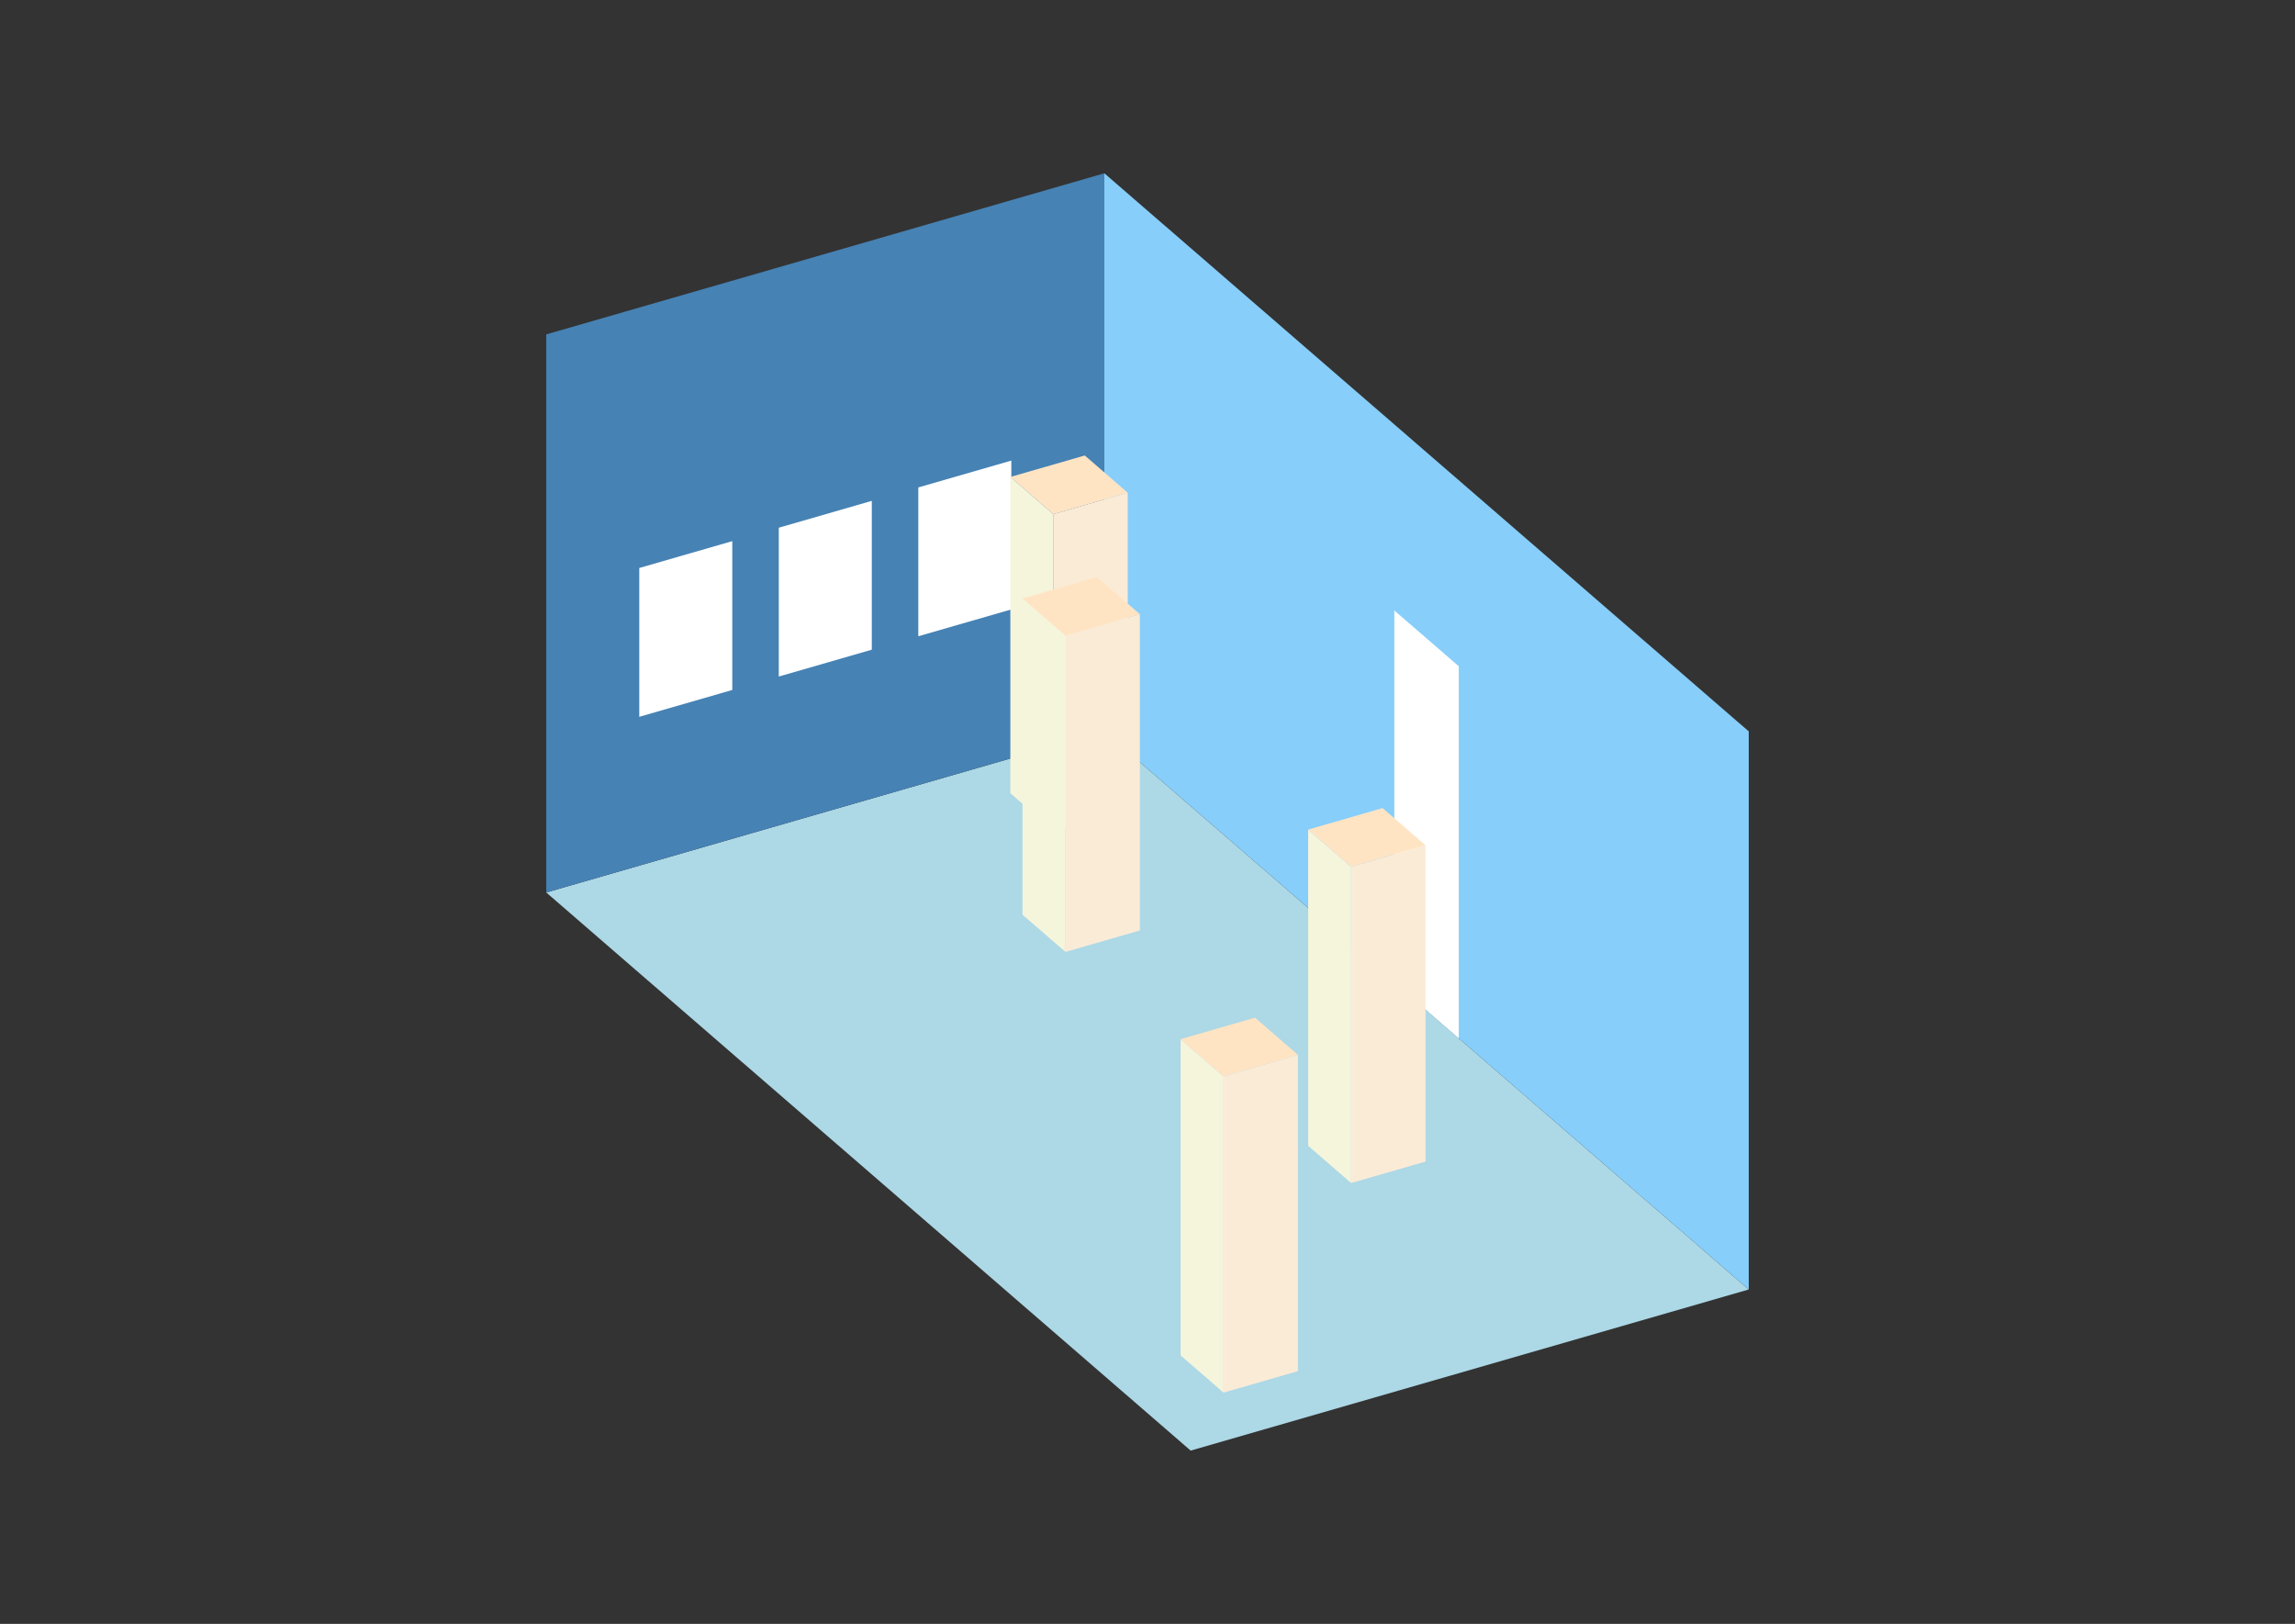 <?xml version="1.0" encoding="UTF-8"?>
<svg
  xmlns="http://www.w3.org/2000/svg"
  width="848"
  height="600"
  style="background-color:white"
>
  <rect width="100%" height="100%" fill="#333333" stroke="none"/>
  <polygon fill="lightblue" points="439.95,535.973 201.84,329.764 408.05,270.236 646.16,476.446" />
  <polygon fill="steelblue" points="201.84,329.764 201.84,123.554 408.05,64.027 408.05,270.236" />
  <polygon fill="lightskyblue" points="646.16,476.446 646.16,270.236 408.05,64.027 408.05,270.236" />
  <polygon fill="white" points="539.01,383.651 539.01,246.178 515.199,225.558 515.199,363.03" />
  <polygon fill="white" points="236.208,264.853 236.208,209.864 270.577,199.943 270.577,254.932" />
  <polygon fill="white" points="287.761,249.971 287.761,194.982 322.129,185.061 322.129,240.05" />
  <polygon fill="white" points="339.313,235.09 339.313,180.1 373.681,170.179 373.681,225.168" />
  <polygon fill="antiquewhite" points="499.236,437.116 499.236,320.264 526.731,312.327 526.731,429.179" />
  <polygon fill="beige" points="499.236,437.116 499.236,320.264 483.362,306.517 483.362,423.369" />
  <polygon fill="bisque" points="499.236,320.264 483.362,306.517 510.857,298.58 526.731,312.327" />
  <polygon fill="antiquewhite" points="452.099,514.553 452.099,397.701 479.594,389.764 479.594,506.616" />
  <polygon fill="beige" points="452.099,514.553 452.099,397.701 436.225,383.954 436.225,500.806" />
  <polygon fill="bisque" points="452.099,397.701 436.225,383.954 463.72,376.017 479.594,389.764" />
  <polygon fill="antiquewhite" points="389.194,306.833 389.194,189.981 416.689,182.044 416.689,298.896" />
  <polygon fill="beige" points="389.194,306.833 389.194,189.981 373.32,176.233 373.32,293.085" />
  <polygon fill="bisque" points="389.194,189.981 373.32,176.233 400.815,168.296 416.689,182.044" />
  <polygon fill="antiquewhite" points="393.685,351.724 393.685,234.872 421.18,226.935 421.18,343.787" />
  <polygon fill="beige" points="393.685,351.724 393.685,234.872 377.811,221.124 377.811,337.976" />
  <polygon fill="bisque" points="393.685,234.872 377.811,221.124 405.306,213.187 421.18,226.935" />
</svg>
